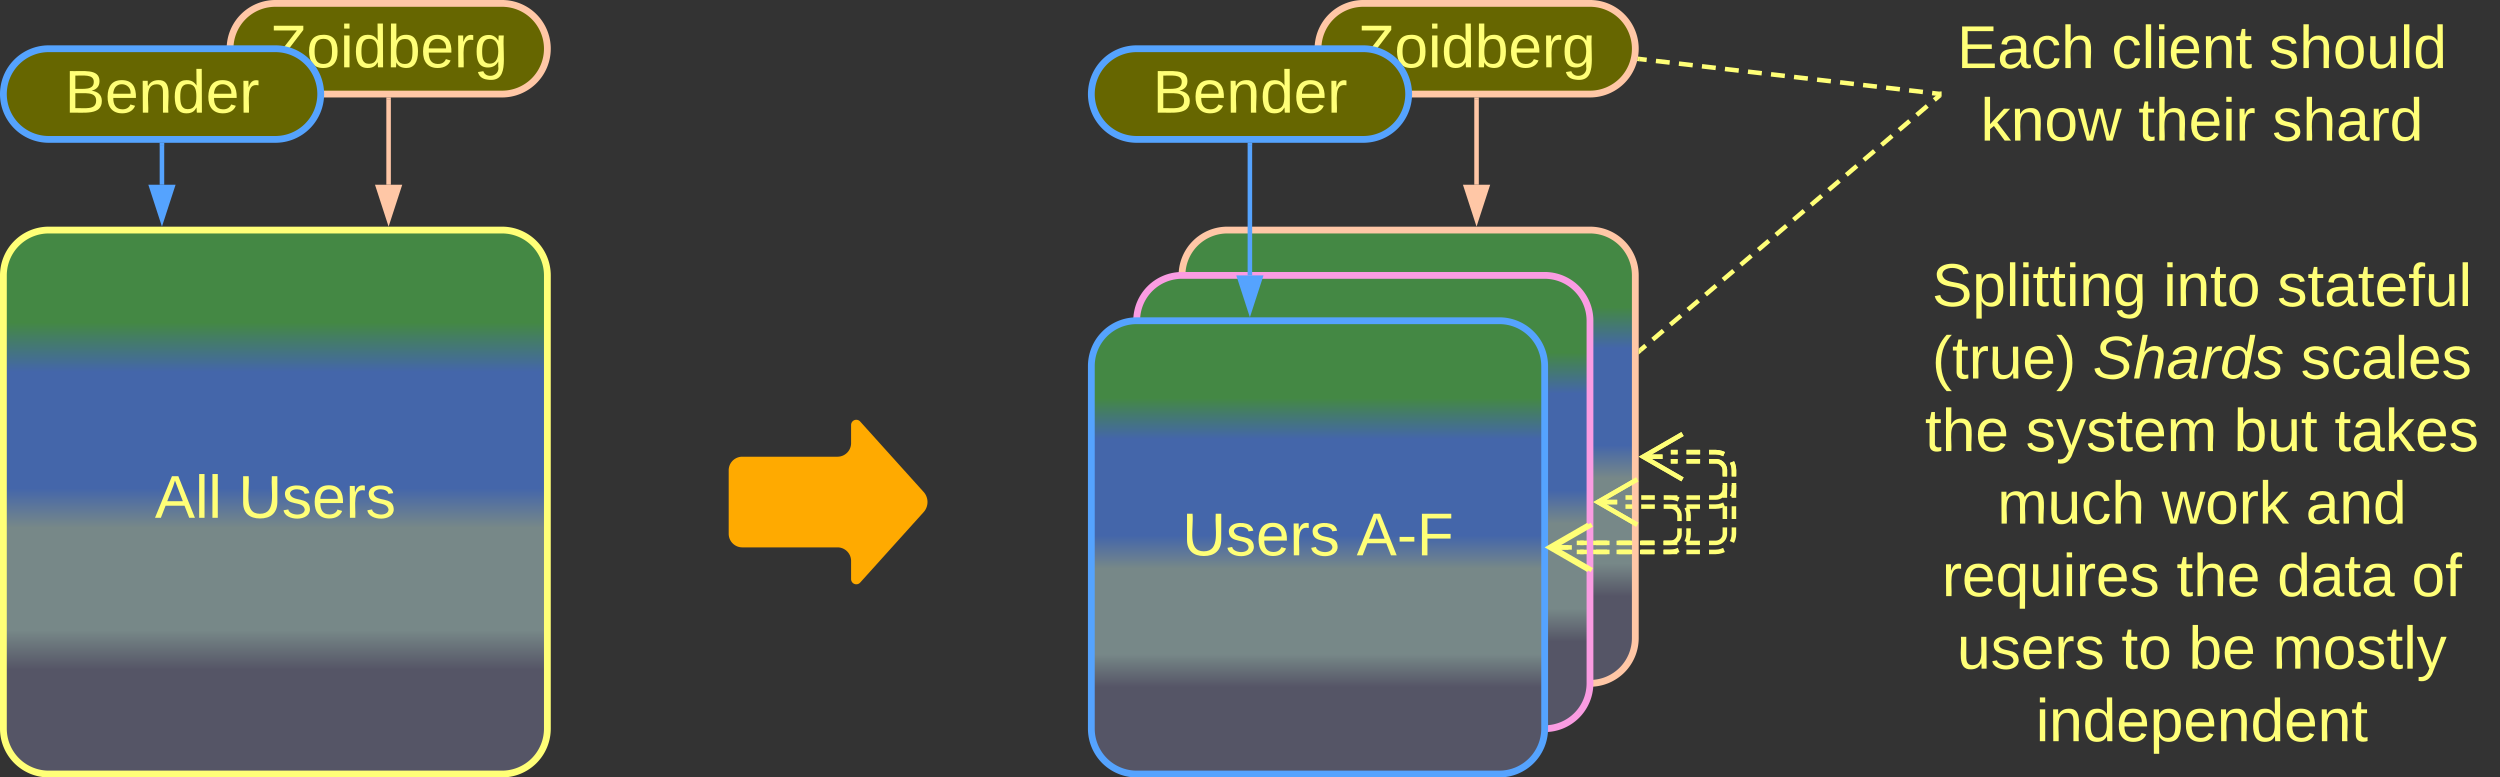 <svg xmlns="http://www.w3.org/2000/svg" xmlns:xlink="http://www.w3.org/1999/xlink" xmlns:lucid="lucid" width="1103" height="343"><rect width="100%" height="100%" fill="#333333" stroke="none"/><g transform="translate(-278.5 -458.5)" lucid:page-tab-id="0_0"><path d="M280 580a20 20 0 0 1 20-20h200a20 20 0 0 1 20 20v200a20 20 0 0 1-20 20H300a20 20 0 0 1-20-20z" stroke="#ff7" stroke-width="3" fill="url(#a)"/><use xlink:href="#b" transform="matrix(1,0,0,1,285,565) translate(61.815 121.958)"/><use xlink:href="#c" transform="matrix(1,0,0,1,285,565) translate(98.704 121.958)"/><path d="M800 580a20 20 0 0 1 20-20h160a20 20 0 0 1 20 20v160a20 20 0 0 1-20 20H820a20 20 0 0 1-20-20z" stroke="#ffc7a6" stroke-width="3" fill="url(#d)"/><path d="M780 600a20 20 0 0 1 20-20h160a20 20 0 0 1 20 20v160a20 20 0 0 1-20 20H800a20 20 0 0 1-20-20z" stroke="#fa9ce2" stroke-width="3" fill="url(#e)"/><path d="M760 620a20 20 0 0 1 20-20h160a20 20 0 0 1 20 20v160a20 20 0 0 1-20 20H780a20 20 0 0 1-20-20z" stroke="#55a3fe" stroke-width="3" fill="url(#f)"/><use xlink:href="#g" transform="matrix(1,0,0,1,765,605) translate(35.148 98.521)"/><use xlink:href="#h" transform="matrix(1,0,0,1,765,605) translate(112.037 98.521)"/><path d="M600 666a6 6 0 0 1 6-6h42a6 6 0 0 0 6-6v-8a2.3 2.3 0 0 1 4-1.54l28 31.08a6.67 6.67 0 0 1 0 8.92l-28 31.08a2.3 2.3 0 0 1-4-1.54v-8a6 6 0 0 0-6-6h-42a6 6 0 0 1-6-6z" fill="#fa0"/><path d="M995.66 678h3m3.97 0h5.98m4 0h5.97m3.98 0h5.98m3.98 0h3a4 4 0 0 0 4-4v-2.4m0-3.2V666a4 4 0 0 0-4-4h-2.98m-3.96 0h-5.96m-3.96 0h-2.98M995.66 682h3m3.97 0h5.98m4 0h5.97m3.98 0h5.98m3.98 0h3l1.25-.1 1.22-.3 1.16-.47m3.5-3.5l.48-1.16.3-1.22.1-1.25v-2.4m0-3.2V666l-.1-1.25-.3-1.22-.47-1.16m-3.5-3.5l-1.16-.48-1.22-.3-1.25-.1h-2.98m-3.96 0h-5.96m-3.96 0h-2.98M1000.82 690l-17.32-10 17.32-10m-17.32 10h8.5M1020.82 670l-17.32-10 17.32-10m-17.32 10h8.5M974.16 698h3.1m4.13 0h6.2m4.13 0h6.2m4.14 0h6.2m4.13 0h3.1a4 4 0 0 0 4-4v-2.4m0-3.2V686a4 4 0 0 0-4-4h-2.98m-3.96 0h-5.96m-3.96 0h-2.98M974.16 702h3.1m4.13 0h6.2m4.13 0h6.2m4.14 0h6.2m4.13 0h3.1l1.25-.1 1.22-.3 1.16-.47m3.5-3.5l.48-1.16.3-1.22.1-1.25v-2.4m0-3.2V686l-.1-1.25-.3-1.22-.47-1.16m-3.5-3.5l-1.16-.48-1.22-.3-1.25-.1h-2.98m-3.96 0h-5.96m-3.96 0h-2.98M979.32 710L962 700l17.32-10M962 700h8.5" stroke="#ff7" stroke-width="2" fill="none"/><path d="M1000.82 690l-17.32-10 17.32-10m-17.32 10h8.5M975.66 698h3m3.98 0h6m3.98 0h5.98m4 0h5.97m4 0h5.97m4 0h5.98m4 0h2.98a4 4 0 0 0 4-4v-2.8m0-3.73v-5.6m0-3.74v-5.6m0-3.73V666a4 4 0 0 0-4-4h-2.98m-3.96 0h-5.96m-3.96 0h-2.98M975.66 702h3m3.98 0h6m3.98 0h5.98m4 0h5.97m4 0h5.97m4 0h5.98m4 0h2.98l1.25-.1 1.22-.3 1.16-.47m3.5-3.5l.48-1.16.3-1.22.1-1.25v-2.8m0-3.73v-5.6m0-3.74v-5.6m0-3.73V666l-.1-1.25-.3-1.22-.47-1.16m-3.5-3.5l-1.16-.48-1.22-.3-1.25-.1h-2.98m-3.96 0h-5.96m-3.96 0h-2.98M980.82 710l-17.32-10 17.32-10m-17.32 10h8.5M1020.82 670l-17.32-10 17.32-10m-17.32 10h8.5" stroke="#ff7" stroke-width="2" fill="none"/><path d="M1120 566a6 6 0 0 1 6-6h248a6 6 0 0 1 6 6v228a6 6 0 0 1-6 6h-248a6 6 0 0 1-6-6z" stroke="#ff7" stroke-opacity="0" stroke-width="3" fill="#788" fill-opacity="0"/><use xlink:href="#i" transform="matrix(1,0,0,1,1125,565) translate(5.926 28.521)"/><use xlink:href="#j" transform="matrix(1,0,0,1,1125,565) translate(107.926 28.521)"/><use xlink:href="#k" transform="matrix(1,0,0,1,1125,565) translate(158.222 28.521)"/><use xlink:href="#l" transform="matrix(1,0,0,1,1125,565) translate(5.926 60.521)"/><use xlink:href="#m" transform="matrix(1,0,0,1,1125,565) translate(76.815 60.521)"/><use xlink:href="#n" transform="matrix(1,0,0,1,1125,565) translate(168.593 60.521)"/><use xlink:href="#o" transform="matrix(1,0,0,1,1125,565) translate(2.815 92.521)"/><use xlink:href="#p" transform="matrix(1,0,0,1,1125,565) translate(47.259 92.521)"/><use xlink:href="#q" transform="matrix(1,0,0,1,1125,565) translate(139.037 92.521)"/><use xlink:href="#r" transform="matrix(1,0,0,1,1125,565) translate(183.481 92.521)"/><use xlink:href="#s" transform="matrix(1,0,0,1,1125,565) translate(34.741 124.521)"/><use xlink:href="#t" transform="matrix(1,0,0,1,1125,565) translate(107.259 124.521)"/><use xlink:href="#u" transform="matrix(1,0,0,1,1125,565) translate(170.815 124.521)"/><use xlink:href="#v" transform="matrix(1,0,0,1,1125,565) translate(10.296 156.521)"/><use xlink:href="#o" transform="matrix(1,0,0,1,1125,565) translate(113.778 156.521)"/><use xlink:href="#w" transform="matrix(1,0,0,1,1125,565) translate(158.222 156.521)"/><use xlink:href="#x" transform="matrix(1,0,0,1,1125,565) translate(217.481 156.521)"/><use xlink:href="#y" transform="matrix(1,0,0,1,1125,565) translate(16.963 188.521)"/><use xlink:href="#z" transform="matrix(1,0,0,1,1125,565) translate(89.481 188.521)"/><use xlink:href="#A" transform="matrix(1,0,0,1,1125,565) translate(119.111 188.521)"/><use xlink:href="#B" transform="matrix(1,0,0,1,1125,565) translate(156.148 188.521)"/><use xlink:href="#C" transform="matrix(1,0,0,1,1125,565) translate(51.704 220.521)"/><path d="M380 480a20 20 0 0 1 20-20h100a20 20 0 0 1 20 20 20 20 0 0 1-20 20H400a20 20 0 0 1-20-20z" stroke="#ffc7a6" stroke-width="3" fill="#660"/><use xlink:href="#D" transform="matrix(1,0,0,1,385,465) translate(12.524 23.208)"/><path d="M280 500a20 20 0 0 1 20-20h100a20 20 0 0 1 20 20 20 20 0 0 1-20 20H300a20 20 0 0 1-20-20z" stroke="#55a3fe" stroke-width="3" fill="#660"/><use xlink:href="#E" transform="matrix(1,0,0,1,285,485) translate(22.079 23.208)"/><path d="M349.95 522.5V540" stroke="#55a3fe" stroke-width="2" fill="none"/><path d="M350.93 522.53h-1.95v-1.03h1.95z" stroke="#55a3fe" stroke-width=".05" fill="#55a3fe"/><path d="M349.95 555.26L345.32 541h9.27z" stroke="#55a3fe" stroke-width="2" fill="#55a3fe"/><path d="M449.95 502.5V540" stroke="#ffc7a6" stroke-width="2" fill="none"/><path d="M450.93 502.53h-1.95v-1.03h1.95z" stroke="#ffc7a6" stroke-width=".05" fill="#ffc7a6"/><path d="M449.95 555.26L445.32 541h9.27z" stroke="#ffc7a6" stroke-width="2" fill="#ffc7a6"/><path d="M860 480a20 20 0 0 1 20-20h100a20 20 0 0 1 20 20 20 20 0 0 1-20 20H880a20 20 0 0 1-20-20z" stroke="#ffc7a6" stroke-width="3" fill="#660"/><g><use xlink:href="#D" transform="matrix(1,0,0,1,865,465) translate(12.524 23.208)"/></g><path d="M760 500a20 20 0 0 1 20-20h100a20 20 0 0 1 20 20 20 20 0 0 1-20 20H780a20 20 0 0 1-20-20z" stroke="#55a3fe" stroke-width="3" fill="#660"/><g><use xlink:href="#E" transform="matrix(1,0,0,1,765,485) translate(22.079 23.208)"/></g><path d="M829.95 522.5V580" stroke="#55a3fe" stroke-width="2" fill="none"/><path d="M830.93 522.53h-1.95v-1.03h1.95z" stroke="#55a3fe" stroke-width=".05" fill="#55a3fe"/><path d="M829.95 595.26L825.32 581h9.27z" stroke="#55a3fe" stroke-width="2" fill="#55a3fe"/><path d="M929.95 502.5V540" stroke="#ffc7a6" stroke-width="2" fill="none"/><path d="M930.93 502.53h-1.95v-1.03h1.95z" stroke="#ffc7a6" stroke-width=".05" fill="#ffc7a6"/><path d="M929.95 555.26L925.32 541h9.27z" stroke="#ffc7a6" stroke-width="2" fill="#ffc7a6"/><path d="M1001.98 484.55l3.04.36m4.07.48l6.08.7m4.06.48l6.1.7m4.06.48l6.1.7m4.05.48l6.1.7m4.06.48l6.1.7m4.07.47l6.1.7m4.05.48l6.1.7m4.06.48l6.1.7m4.06.48l6.1.72m4.05.47l6.1.7m4.05.47l6.1.7m4.05.48l6.1.7m4.06.48l3.05.36" stroke="#ff7" stroke-width="2" fill="none"/><path d="M1002.1 483.6l-.2 1.92-1.15-.13.46-1.92zM1135 499.02v1.96l-1.13-.13.22-1.94z" stroke="#ff7" stroke-width=".05" fill="#ff7"/><path d="M1135 466a6 6 0 0 1 6-6h218a6 6 0 0 1 6 6v68a6 6 0 0 1-6 6h-218a6 6 0 0 1-6-6z" stroke="#ff7" stroke-opacity="0" stroke-width="3" fill="#788" fill-opacity="0"/><g><use xlink:href="#F" transform="matrix(1,0,0,1,1140,465) translate(1.963 23.521)"/><use xlink:href="#G" transform="matrix(1,0,0,1,1140,465) translate(70.111 23.521)"/><use xlink:href="#H" transform="matrix(1,0,0,1,1140,465) translate(139.593 23.521)"/><use xlink:href="#I" transform="matrix(1,0,0,1,1140,465) translate(12.37 55.521)"/><use xlink:href="#J" transform="matrix(1,0,0,1,1140,465) translate(81.926 55.521)"/><use xlink:href="#K" transform="matrix(1,0,0,1,1140,465) translate(141.037 55.521)"/></g><path d="M1002.26 612.95l2.33-1.98m3.1-2.64l4.65-3.97m3.1-2.64l4.67-3.96m3.1-2.64l4.66-3.97m3.1-2.64l4.66-3.95m3.1-2.65l4.67-3.96m3.1-2.64l4.67-3.97m3.1-2.64l4.66-3.97m3.1-2.64l4.67-3.98m3.1-2.64l4.66-3.97m3.1-2.63l4.66-3.96m3.1-2.63l4.67-3.97m3.1-2.64l4.65-3.96m3.1-2.65l4.66-3.96m3.12-2.65l4.66-3.97m3.1-2.64l4.66-3.96m3.1-2.64l4.66-3.97m3.1-2.64l2.34-1.98" stroke="#ff7" stroke-width="2" fill="none"/><path d="M1002.9 613.68l-1.4 1.2v-2.56l.15-.13zM1135 501.28l-.15.13-1.26-1.48 1.4-1.2z" stroke="#ff7" stroke-width=".05" fill="#ff7"/><defs><linearGradient gradientUnits="userSpaceOnUse" id="a" x1="280" y1="800" x2="280" y2="560"><stop offset="19.2%" stop-color="#556"/><stop offset="26.45%" stop-color="#788"/><stop offset="45.29%" stop-color="#788"/><stop offset="52.54%" stop-color="#46a"/><stop offset="73.91%" stop-color="#46a"/><stop offset="82.97%" stop-color="#484"/></linearGradient><path d="M205 0l-28-72H64L36 0H1l101-248h38L239 0h-34zm-38-99l-47-123c-12 45-31 82-46 123h93" id="L" fill="#ff7"/><path d="M24 0v-261h32V0H24" id="M" fill="#ff7"/><g id="b"><use transform="matrix(0.074,0,0,0.074,0,0)" xlink:href="#L"/><use transform="matrix(0.074,0,0,0.074,17.778,0)" xlink:href="#M"/><use transform="matrix(0.074,0,0,0.074,23.63,0)" xlink:href="#M"/></g><path d="M232-93c-1 65-40 97-104 97C67 4 28-28 28-90v-158h33c8 89-33 224 67 224 102 0 64-133 71-224h33v155" id="N" fill="#ff7"/><path d="M135-143c-3-34-86-38-87 0 15 53 115 12 119 90S17 21 10-45l28-5c4 36 97 45 98 0-10-56-113-15-118-90-4-57 82-63 122-42 12 7 21 19 24 35" id="O" fill="#ff7"/><path d="M100-194c63 0 86 42 84 106H49c0 40 14 67 53 68 26 1 43-12 49-29l28 8c-11 28-37 45-77 45C44 4 14-33 15-96c1-61 26-98 85-98zm52 81c6-60-76-77-97-28-3 7-6 17-6 28h103" id="P" fill="#ff7"/><path d="M114-163C36-179 61-72 57 0H25l-1-190h30c1 12-1 29 2 39 6-27 23-49 58-41v29" id="Q" fill="#ff7"/><g id="c"><use transform="matrix(0.074,0,0,0.074,0,0)" xlink:href="#N"/><use transform="matrix(0.074,0,0,0.074,19.185,0)" xlink:href="#O"/><use transform="matrix(0.074,0,0,0.074,32.519,0)" xlink:href="#P"/><use transform="matrix(0.074,0,0,0.074,47.333,0)" xlink:href="#Q"/><use transform="matrix(0.074,0,0,0.074,56.148,0)" xlink:href="#O"/></g><linearGradient gradientUnits="userSpaceOnUse" id="d" x1="800" y1="760" x2="800" y2="560"><stop offset="19.2%" stop-color="#556"/><stop offset="26.45%" stop-color="#788"/><stop offset="45.29%" stop-color="#788"/><stop offset="52.54%" stop-color="#46a"/><stop offset="73.91%" stop-color="#46a"/><stop offset="82.97%" stop-color="#484"/></linearGradient><linearGradient gradientUnits="userSpaceOnUse" id="e" x1="780" y1="780" x2="780" y2="580"><stop offset="19.2%" stop-color="#556"/><stop offset="26.45%" stop-color="#788"/><stop offset="45.29%" stop-color="#788"/><stop offset="52.54%" stop-color="#46a"/><stop offset="73.91%" stop-color="#46a"/><stop offset="82.97%" stop-color="#484"/></linearGradient><linearGradient gradientUnits="userSpaceOnUse" id="f" x1="760" y1="800" x2="760" y2="600"><stop offset="19.2%" stop-color="#556"/><stop offset="26.45%" stop-color="#788"/><stop offset="45.29%" stop-color="#788"/><stop offset="52.54%" stop-color="#46a"/><stop offset="73.91%" stop-color="#46a"/><stop offset="82.97%" stop-color="#484"/></linearGradient><g id="g"><use transform="matrix(0.074,0,0,0.074,0,0)" xlink:href="#N"/><use transform="matrix(0.074,0,0,0.074,19.185,0)" xlink:href="#O"/><use transform="matrix(0.074,0,0,0.074,32.519,0)" xlink:href="#P"/><use transform="matrix(0.074,0,0,0.074,47.333,0)" xlink:href="#Q"/><use transform="matrix(0.074,0,0,0.074,56.148,0)" xlink:href="#O"/></g><path d="M16-82v-28h88v28H16" id="R" fill="#ff7"/><path d="M63-220v92h138v28H63V0H30v-248h175v28H63" id="S" fill="#ff7"/><g id="h"><use transform="matrix(0.074,0,0,0.074,0,0)" xlink:href="#L"/><use transform="matrix(0.074,0,0,0.074,17.778,0)" xlink:href="#R"/><use transform="matrix(0.074,0,0,0.074,26.593,0)" xlink:href="#S"/></g><path d="M185-189c-5-48-123-54-124 2 14 75 158 14 163 119 3 78-121 87-175 55-17-10-28-26-33-46l33-7c5 56 141 63 141-1 0-78-155-14-162-118-5-82 145-84 179-34 5 7 8 16 11 25" id="T" fill="#ff7"/><path d="M115-194c55 1 70 41 70 98S169 2 115 4C84 4 66-9 55-30l1 105H24l-1-265h31l2 30c10-21 28-34 59-34zm-8 174c40 0 45-34 45-75s-6-73-45-74c-42 0-51 32-51 76 0 43 10 73 51 73" id="U" fill="#ff7"/><path d="M24-231v-30h32v30H24zM24 0v-190h32V0H24" id="V" fill="#ff7"/><path d="M59-47c-2 24 18 29 38 22v24C64 9 27 4 27-40v-127H5v-23h24l9-43h21v43h35v23H59v120" id="W" fill="#ff7"/><path d="M117-194c89-4 53 116 60 194h-32v-121c0-31-8-49-39-48C34-167 62-67 57 0H25l-1-190h30c1 10-1 24 2 32 11-22 29-35 61-36" id="X" fill="#ff7"/><path d="M177-190C167-65 218 103 67 71c-23-6-38-20-44-43l32-5c15 47 100 32 89-28v-30C133-14 115 1 83 1 29 1 15-40 15-95c0-56 16-97 71-98 29-1 48 16 59 35 1-10 0-23 2-32h30zM94-22c36 0 50-32 50-73 0-42-14-75-50-75-39 0-46 34-46 75s6 73 46 73" id="Y" fill="#ff7"/><g id="i"><use transform="matrix(0.074,0,0,0.074,0,0)" xlink:href="#T"/><use transform="matrix(0.074,0,0,0.074,17.778,0)" xlink:href="#U"/><use transform="matrix(0.074,0,0,0.074,32.593,0)" xlink:href="#M"/><use transform="matrix(0.074,0,0,0.074,38.444,0)" xlink:href="#V"/><use transform="matrix(0.074,0,0,0.074,44.296,0)" xlink:href="#W"/><use transform="matrix(0.074,0,0,0.074,51.704,0)" xlink:href="#W"/><use transform="matrix(0.074,0,0,0.074,59.111,0)" xlink:href="#V"/><use transform="matrix(0.074,0,0,0.074,64.963,0)" xlink:href="#X"/><use transform="matrix(0.074,0,0,0.074,79.778,0)" xlink:href="#Y"/></g><path d="M100-194c62-1 85 37 85 99 1 63-27 99-86 99S16-35 15-95c0-66 28-99 85-99zM99-20c44 1 53-31 53-75 0-43-8-75-51-75s-53 32-53 75 10 74 51 75" id="Z" fill="#ff7"/><g id="j"><use transform="matrix(0.074,0,0,0.074,0,0)" xlink:href="#V"/><use transform="matrix(0.074,0,0,0.074,5.852,0)" xlink:href="#X"/><use transform="matrix(0.074,0,0,0.074,20.667,0)" xlink:href="#W"/><use transform="matrix(0.074,0,0,0.074,28.074,0)" xlink:href="#Z"/></g><path d="M141-36C126-15 110 5 73 4 37 3 15-17 15-53c-1-64 63-63 125-63 3-35-9-54-41-54-24 1-41 7-42 31l-33-3c5-37 33-52 76-52 45 0 72 20 72 64v82c-1 20 7 32 28 27v20c-31 9-61-2-59-35zM48-53c0 20 12 33 32 33 41-3 63-29 60-74-43 2-92-5-92 41" id="aa" fill="#ff7"/><path d="M101-234c-31-9-42 10-38 44h38v23H63V0H32v-167H5v-23h27c-7-52 17-82 69-68v24" id="ab" fill="#ff7"/><path d="M84 4C-5 8 30-112 23-190h32v120c0 31 7 50 39 49 72-2 45-101 50-169h31l1 190h-30c-1-10 1-25-2-33-11 22-28 36-60 37" id="ac" fill="#ff7"/><g id="k"><use transform="matrix(0.074,0,0,0.074,0,0)" xlink:href="#O"/><use transform="matrix(0.074,0,0,0.074,13.333,0)" xlink:href="#W"/><use transform="matrix(0.074,0,0,0.074,20.741,0)" xlink:href="#aa"/><use transform="matrix(0.074,0,0,0.074,35.556,0)" xlink:href="#W"/><use transform="matrix(0.074,0,0,0.074,42.963,0)" xlink:href="#P"/><use transform="matrix(0.074,0,0,0.074,57.778,0)" xlink:href="#ab"/><use transform="matrix(0.074,0,0,0.074,65.185,0)" xlink:href="#ac"/><use transform="matrix(0.074,0,0,0.074,80,0)" xlink:href="#M"/></g><path d="M87 75C49 33 22-17 22-94c0-76 28-126 65-167h31c-38 41-64 92-64 168S80 34 118 75H87" id="ad" fill="#ff7"/><path d="M33-261c38 41 65 92 65 168S71 34 33 75H2C39 34 66-17 66-93S39-220 2-261h31" id="ae" fill="#ff7"/><g id="l"><use transform="matrix(0.074,0,0,0.074,0,0)" xlink:href="#ad"/><use transform="matrix(0.074,0,0,0.074,8.815,0)" xlink:href="#W"/><use transform="matrix(0.074,0,0,0.074,16.222,0)" xlink:href="#Q"/><use transform="matrix(0.074,0,0,0.074,25.037,0)" xlink:href="#ac"/><use transform="matrix(0.074,0,0,0.074,39.852,0)" xlink:href="#P"/><use transform="matrix(0.074,0,0,0.074,54.667,0)" xlink:href="#ae"/></g><path d="M194-120c59 52 2 134-86 124-53-6-90-18-98-63l31-7c8 30 29 43 70 43 46 0 84-17 71-62-32-43-135-20-137-98-3-89 178-90 191-16l-30 9c-8-48-127-53-127 5 0 53 81 35 115 65" id="af" fill="#ff7"/><path d="M67-158c15-20 31-36 64-36 94 0 33 127 27 194h-32l25-140c3-38-53-32-70-12C52-117 51-51 37 0H6l51-261h31" id="ag" fill="#ff7"/><path d="M165-48c-4 18 1 34 23 27l-3 20c-29 8-62 0-52-35h-2C116-14 99 4 63 4 30 4 8-16 8-49c0-68 71-67 138-67 10-26 0-56-31-54-26 1-42 9-47 31l-32-5c8-67 160-71 144 15-5 28-9 54-15 81zM42-50c3 52 80 24 89-6 7-12 7-24 11-38-47 1-103-4-100 44" id="ah" fill="#ff7"/><path d="M66-151c12-25 30-51 66-40l-6 26C45-176 58-65 38 0H6l36-190h30" id="ai" fill="#ff7"/><path d="M133-28C103 26-5 8 13-77c13-62 24-115 90-117 29-1 46 15 56 35l19-102h32L160 0h-30zM45-64c-2 27 10 43 35 43 54-1 69-50 69-103 0-29-15-46-42-46-53-1-58 58-62 106" id="aj" fill="#ff7"/><path d="M55-144c13 50 104 24 104 88C159 21 15 23 1-39l26-10c6 40 102 42 102-4-13-50-104-23-104-87 0-71 143-71 148-8l-29 4c-5-35-85-37-89 0" id="ak" fill="#ff7"/><g id="m"><use transform="matrix(0.074,0,0,0.074,0,0)" xlink:href="#af"/><use transform="matrix(0.074,0,0,0.074,17.778,0)" xlink:href="#ag"/><use transform="matrix(0.074,0,0,0.074,32.593,0)" xlink:href="#ah"/><use transform="matrix(0.074,0,0,0.074,47.407,0)" xlink:href="#ai"/><use transform="matrix(0.074,0,0,0.074,56.222,0)" xlink:href="#aj"/><use transform="matrix(0.074,0,0,0.074,71.037,0)" xlink:href="#ak"/></g><path d="M96-169c-40 0-48 33-48 73s9 75 48 75c24 0 41-14 43-38l32 2c-6 37-31 61-74 61-59 0-76-41-82-99-10-93 101-131 147-64 4 7 5 14 7 22l-32 3c-4-21-16-35-41-35" id="al" fill="#ff7"/><g id="n"><use transform="matrix(0.074,0,0,0.074,0,0)" xlink:href="#O"/><use transform="matrix(0.074,0,0,0.074,13.333,0)" xlink:href="#al"/><use transform="matrix(0.074,0,0,0.074,26.667,0)" xlink:href="#aa"/><use transform="matrix(0.074,0,0,0.074,41.481,0)" xlink:href="#M"/><use transform="matrix(0.074,0,0,0.074,47.333,0)" xlink:href="#P"/><use transform="matrix(0.074,0,0,0.074,62.148,0)" xlink:href="#O"/></g><path d="M106-169C34-169 62-67 57 0H25v-261h32l-1 103c12-21 28-36 61-36 89 0 53 116 60 194h-32v-121c2-32-8-49-39-48" id="am" fill="#ff7"/><g id="o"><use transform="matrix(0.074,0,0,0.074,0,0)" xlink:href="#W"/><use transform="matrix(0.074,0,0,0.074,7.407,0)" xlink:href="#am"/><use transform="matrix(0.074,0,0,0.074,22.222,0)" xlink:href="#P"/></g><path d="M179-190L93 31C79 59 56 82 12 73V49c39 6 53-20 64-50L1-190h34L92-34l54-156h33" id="an" fill="#ff7"/><path d="M210-169c-67 3-38 105-44 169h-31v-121c0-29-5-50-35-48C34-165 62-65 56 0H25l-1-190h30c1 10-1 24 2 32 10-44 99-50 107 0 11-21 27-35 58-36 85-2 47 119 55 194h-31v-121c0-29-5-49-35-48" id="ao" fill="#ff7"/><g id="p"><use transform="matrix(0.074,0,0,0.074,0,0)" xlink:href="#O"/><use transform="matrix(0.074,0,0,0.074,13.333,0)" xlink:href="#an"/><use transform="matrix(0.074,0,0,0.074,26.667,0)" xlink:href="#O"/><use transform="matrix(0.074,0,0,0.074,40,0)" xlink:href="#W"/><use transform="matrix(0.074,0,0,0.074,47.407,0)" xlink:href="#P"/><use transform="matrix(0.074,0,0,0.074,62.222,0)" xlink:href="#ao"/></g><path d="M115-194c53 0 69 39 70 98 0 66-23 100-70 100C84 3 66-7 56-30L54 0H23l1-261h32v101c10-23 28-34 59-34zm-8 174c40 0 45-34 45-75 0-40-5-75-45-74-42 0-51 32-51 76 0 43 10 73 51 73" id="ap" fill="#ff7"/><g id="q"><use transform="matrix(0.074,0,0,0.074,0,0)" xlink:href="#ap"/><use transform="matrix(0.074,0,0,0.074,14.815,0)" xlink:href="#ac"/><use transform="matrix(0.074,0,0,0.074,29.63,0)" xlink:href="#W"/></g><path d="M143 0L79-87 56-68V0H24v-261h32v163l83-92h37l-77 82L181 0h-38" id="aq" fill="#ff7"/><g id="r"><use transform="matrix(0.074,0,0,0.074,0,0)" xlink:href="#W"/><use transform="matrix(0.074,0,0,0.074,7.407,0)" xlink:href="#aa"/><use transform="matrix(0.074,0,0,0.074,22.222,0)" xlink:href="#aq"/><use transform="matrix(0.074,0,0,0.074,35.556,0)" xlink:href="#P"/><use transform="matrix(0.074,0,0,0.074,50.37,0)" xlink:href="#O"/></g><g id="s"><use transform="matrix(0.074,0,0,0.074,0,0)" xlink:href="#ao"/><use transform="matrix(0.074,0,0,0.074,22.148,0)" xlink:href="#ac"/><use transform="matrix(0.074,0,0,0.074,36.963,0)" xlink:href="#al"/><use transform="matrix(0.074,0,0,0.074,50.296,0)" xlink:href="#am"/></g><path d="M206 0h-36l-40-164L89 0H53L-1-190h32L70-26l43-164h34l41 164 42-164h31" id="ar" fill="#ff7"/><g id="t"><use transform="matrix(0.074,0,0,0.074,0,0)" xlink:href="#ar"/><use transform="matrix(0.074,0,0,0.074,19.185,0)" xlink:href="#Z"/><use transform="matrix(0.074,0,0,0.074,34,0)" xlink:href="#Q"/><use transform="matrix(0.074,0,0,0.074,42.815,0)" xlink:href="#aq"/></g><path d="M85-194c31 0 48 13 60 33l-1-100h32l1 261h-30c-2-10 0-23-3-31C134-8 116 4 85 4 32 4 16-35 15-94c0-66 23-100 70-100zm9 24c-40 0-46 34-46 75 0 40 6 74 45 74 42 0 51-32 51-76 0-42-9-74-50-73" id="as" fill="#ff7"/><g id="u"><use transform="matrix(0.074,0,0,0.074,0,0)" xlink:href="#aa"/><use transform="matrix(0.074,0,0,0.074,14.815,0)" xlink:href="#X"/><use transform="matrix(0.074,0,0,0.074,29.63,0)" xlink:href="#as"/></g><path d="M145-31C134-9 116 4 85 4 32 4 16-35 15-94c0-59 17-99 70-100 32-1 48 14 60 33 0-11-1-24 2-32h30l-1 268h-32zM93-21c41 0 51-33 51-76s-8-73-50-73c-40 0-46 35-46 75s5 74 45 74" id="at" fill="#ff7"/><g id="v"><use transform="matrix(0.074,0,0,0.074,0,0)" xlink:href="#Q"/><use transform="matrix(0.074,0,0,0.074,8.815,0)" xlink:href="#P"/><use transform="matrix(0.074,0,0,0.074,23.63,0)" xlink:href="#at"/><use transform="matrix(0.074,0,0,0.074,38.444,0)" xlink:href="#ac"/><use transform="matrix(0.074,0,0,0.074,53.259,0)" xlink:href="#V"/><use transform="matrix(0.074,0,0,0.074,59.111,0)" xlink:href="#Q"/><use transform="matrix(0.074,0,0,0.074,67.926,0)" xlink:href="#P"/><use transform="matrix(0.074,0,0,0.074,82.741,0)" xlink:href="#O"/></g><g id="w"><use transform="matrix(0.074,0,0,0.074,0,0)" xlink:href="#as"/><use transform="matrix(0.074,0,0,0.074,14.815,0)" xlink:href="#aa"/><use transform="matrix(0.074,0,0,0.074,29.63,0)" xlink:href="#W"/><use transform="matrix(0.074,0,0,0.074,37.037,0)" xlink:href="#aa"/></g><g id="x"><use transform="matrix(0.074,0,0,0.074,0,0)" xlink:href="#Z"/><use transform="matrix(0.074,0,0,0.074,14.815,0)" xlink:href="#ab"/></g><g id="y"><use transform="matrix(0.074,0,0,0.074,0,0)" xlink:href="#ac"/><use transform="matrix(0.074,0,0,0.074,14.815,0)" xlink:href="#O"/><use transform="matrix(0.074,0,0,0.074,28.148,0)" xlink:href="#P"/><use transform="matrix(0.074,0,0,0.074,42.963,0)" xlink:href="#Q"/><use transform="matrix(0.074,0,0,0.074,51.778,0)" xlink:href="#O"/></g><g id="z"><use transform="matrix(0.074,0,0,0.074,0,0)" xlink:href="#W"/><use transform="matrix(0.074,0,0,0.074,7.407,0)" xlink:href="#Z"/></g><g id="A"><use transform="matrix(0.074,0,0,0.074,0,0)" xlink:href="#ap"/><use transform="matrix(0.074,0,0,0.074,14.815,0)" xlink:href="#P"/></g><g id="B"><use transform="matrix(0.074,0,0,0.074,0,0)" xlink:href="#ao"/><use transform="matrix(0.074,0,0,0.074,22.148,0)" xlink:href="#Z"/><use transform="matrix(0.074,0,0,0.074,36.963,0)" xlink:href="#O"/><use transform="matrix(0.074,0,0,0.074,50.296,0)" xlink:href="#W"/><use transform="matrix(0.074,0,0,0.074,57.704,0)" xlink:href="#M"/><use transform="matrix(0.074,0,0,0.074,63.556,0)" xlink:href="#an"/></g><g id="C"><use transform="matrix(0.074,0,0,0.074,0,0)" xlink:href="#V"/><use transform="matrix(0.074,0,0,0.074,5.852,0)" xlink:href="#X"/><use transform="matrix(0.074,0,0,0.074,20.667,0)" xlink:href="#as"/><use transform="matrix(0.074,0,0,0.074,35.481,0)" xlink:href="#P"/><use transform="matrix(0.074,0,0,0.074,50.296,0)" xlink:href="#U"/><use transform="matrix(0.074,0,0,0.074,65.111,0)" xlink:href="#P"/><use transform="matrix(0.074,0,0,0.074,79.926,0)" xlink:href="#X"/><use transform="matrix(0.074,0,0,0.074,94.741,0)" xlink:href="#as"/><use transform="matrix(0.074,0,0,0.074,109.556,0)" xlink:href="#P"/><use transform="matrix(0.074,0,0,0.074,124.37,0)" xlink:href="#X"/><use transform="matrix(0.074,0,0,0.074,139.185,0)" xlink:href="#W"/></g><path d="M209 0H11v-25l151-195H24v-28h176v25L50-27h159V0" id="au" fill="#ff7"/><g id="D"><use transform="matrix(0.074,0,0,0.074,0,0)" xlink:href="#au"/><use transform="matrix(0.074,0,0,0.074,16.222,0)" xlink:href="#Z"/><use transform="matrix(0.074,0,0,0.074,31.037,0)" xlink:href="#V"/><use transform="matrix(0.074,0,0,0.074,36.889,0)" xlink:href="#as"/><use transform="matrix(0.074,0,0,0.074,51.704,0)" xlink:href="#ap"/><use transform="matrix(0.074,0,0,0.074,66.519,0)" xlink:href="#P"/><use transform="matrix(0.074,0,0,0.074,81.333,0)" xlink:href="#Q"/><use transform="matrix(0.074,0,0,0.074,90.148,0)" xlink:href="#Y"/></g><path d="M160-131c35 5 61 23 61 61C221 17 115-2 30 0v-248c76 3 177-17 177 60 0 33-19 50-47 57zm-97-11c50-1 110 9 110-42 0-47-63-36-110-37v79zm0 115c55-2 124 14 124-45 0-56-70-42-124-44v89" id="av" fill="#ff7"/><g id="E"><use transform="matrix(0.074,0,0,0.074,0,0)" xlink:href="#av"/><use transform="matrix(0.074,0,0,0.074,17.778,0)" xlink:href="#P"/><use transform="matrix(0.074,0,0,0.074,32.593,0)" xlink:href="#X"/><use transform="matrix(0.074,0,0,0.074,47.407,0)" xlink:href="#as"/><use transform="matrix(0.074,0,0,0.074,62.222,0)" xlink:href="#P"/><use transform="matrix(0.074,0,0,0.074,77.037,0)" xlink:href="#Q"/></g><path d="M30 0v-248h187v28H63v79h144v27H63v87h162V0H30" id="aw" fill="#ff7"/><g id="F"><use transform="matrix(0.074,0,0,0.074,0,0)" xlink:href="#aw"/><use transform="matrix(0.074,0,0,0.074,17.778,0)" xlink:href="#aa"/><use transform="matrix(0.074,0,0,0.074,32.593,0)" xlink:href="#al"/><use transform="matrix(0.074,0,0,0.074,45.926,0)" xlink:href="#am"/></g><g id="G"><use transform="matrix(0.074,0,0,0.074,0,0)" xlink:href="#al"/><use transform="matrix(0.074,0,0,0.074,13.333,0)" xlink:href="#M"/><use transform="matrix(0.074,0,0,0.074,19.185,0)" xlink:href="#V"/><use transform="matrix(0.074,0,0,0.074,25.037,0)" xlink:href="#P"/><use transform="matrix(0.074,0,0,0.074,39.852,0)" xlink:href="#X"/><use transform="matrix(0.074,0,0,0.074,54.667,0)" xlink:href="#W"/></g><g id="H"><use transform="matrix(0.074,0,0,0.074,0,0)" xlink:href="#O"/><use transform="matrix(0.074,0,0,0.074,13.333,0)" xlink:href="#am"/><use transform="matrix(0.074,0,0,0.074,28.148,0)" xlink:href="#Z"/><use transform="matrix(0.074,0,0,0.074,42.963,0)" xlink:href="#ac"/><use transform="matrix(0.074,0,0,0.074,57.778,0)" xlink:href="#M"/><use transform="matrix(0.074,0,0,0.074,63.63,0)" xlink:href="#as"/></g><g id="I"><use transform="matrix(0.074,0,0,0.074,0,0)" xlink:href="#aq"/><use transform="matrix(0.074,0,0,0.074,13.333,0)" xlink:href="#X"/><use transform="matrix(0.074,0,0,0.074,28.148,0)" xlink:href="#Z"/><use transform="matrix(0.074,0,0,0.074,42.963,0)" xlink:href="#ar"/></g><g id="J"><use transform="matrix(0.074,0,0,0.074,0,0)" xlink:href="#W"/><use transform="matrix(0.074,0,0,0.074,7.407,0)" xlink:href="#am"/><use transform="matrix(0.074,0,0,0.074,22.222,0)" xlink:href="#P"/><use transform="matrix(0.074,0,0,0.074,37.037,0)" xlink:href="#V"/><use transform="matrix(0.074,0,0,0.074,42.889,0)" xlink:href="#Q"/></g><g id="K"><use transform="matrix(0.074,0,0,0.074,0,0)" xlink:href="#O"/><use transform="matrix(0.074,0,0,0.074,13.333,0)" xlink:href="#am"/><use transform="matrix(0.074,0,0,0.074,28.148,0)" xlink:href="#aa"/><use transform="matrix(0.074,0,0,0.074,42.963,0)" xlink:href="#Q"/><use transform="matrix(0.074,0,0,0.074,51.778,0)" xlink:href="#as"/></g></defs></g></svg>